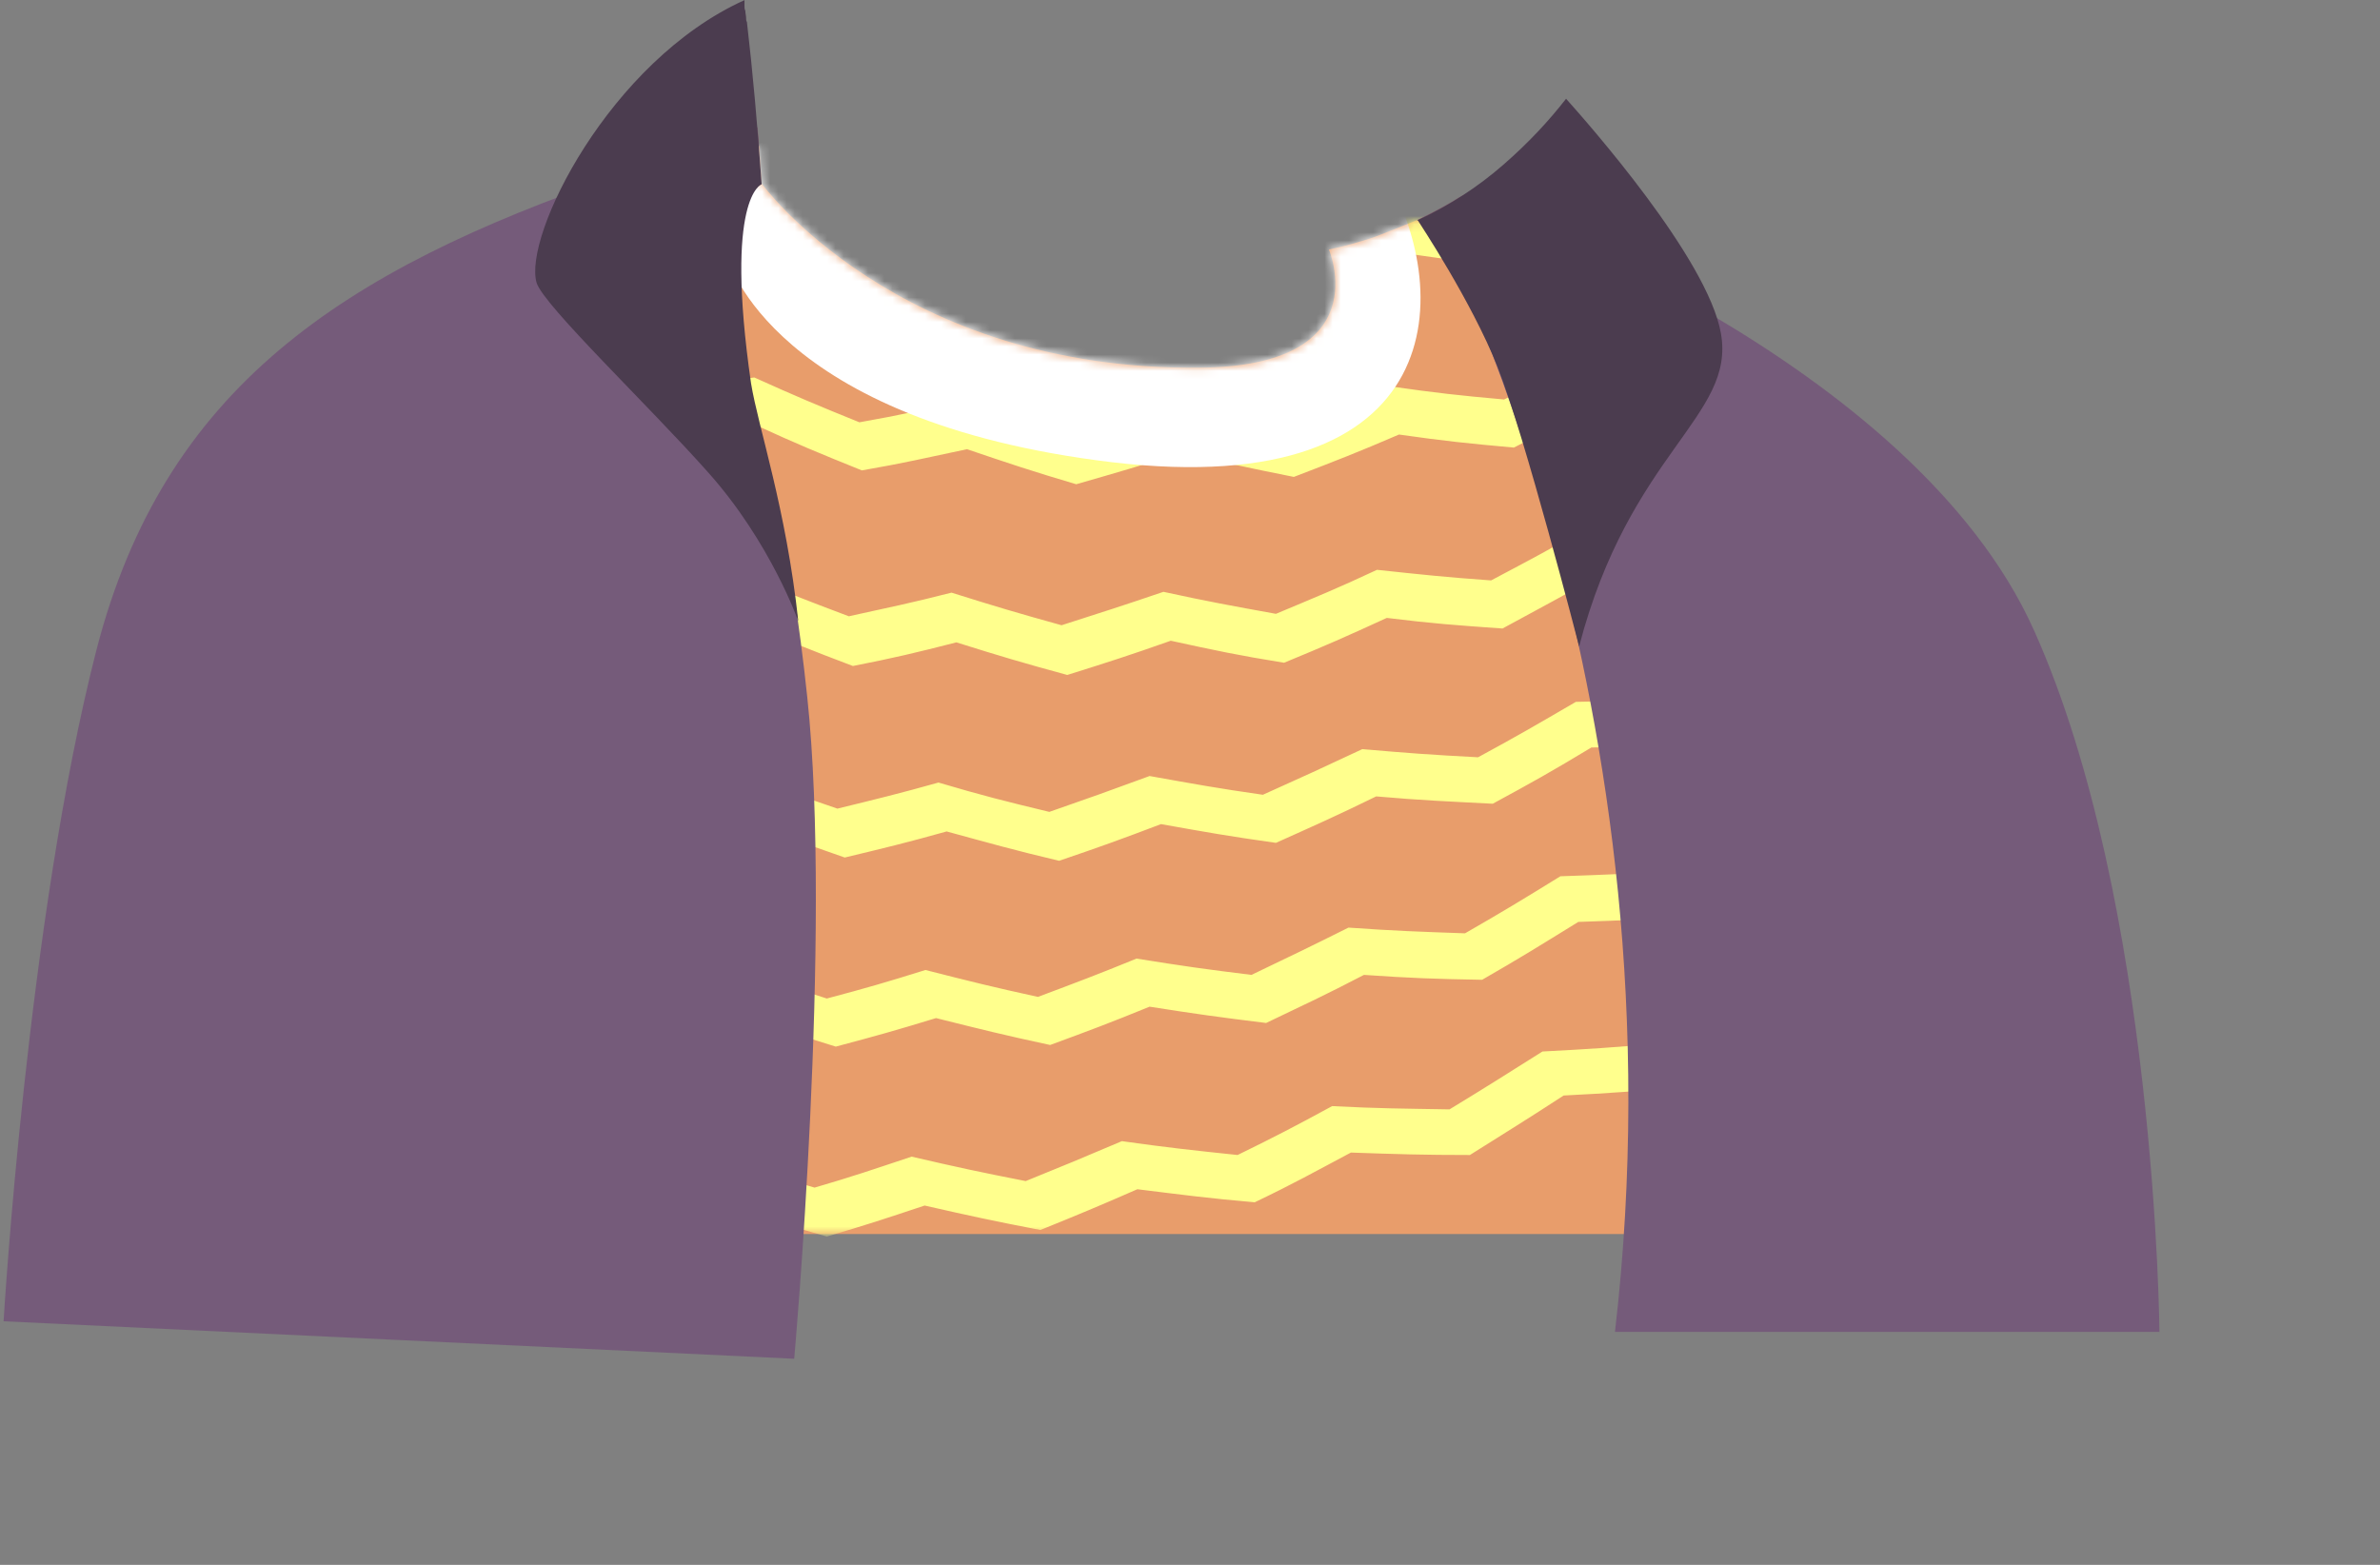 <svg width="292" height="192" viewBox="0 0 292 192" fill="none" xmlns="http://www.w3.org/2000/svg">
<rect x="0" y="0" width="292" height="192" fill="#808080" stroke="none"/>
<path d="M75.641 21.615C75.641 21.615 90.241 15.815 92.941 15.615L93.141 17.915C93.141 17.915 81.541 22.915 80.841 23.715C80.141 24.515 75.641 21.615 75.641 21.615Z" fill="#7E5D6D"/>
<path d="M255.841 151.415H3.041C3.041 151.415 4.541 105.015 19.741 71.915C31.241 46.915 58.841 30.415 78.941 23.215C84.641 21.215 89.041 19.015 93.141 17.915C93.141 18.415 93.441 22.115 93.441 22.515C93.441 22.515 110.041 45.415 147.041 45.115C169.241 45.015 163.041 30.615 163.041 30.615C164.941 30.215 166.741 29.715 168.541 29.115C169.141 28.915 173.341 27.215 173.841 27.015C186.741 30.415 202.541 40.015 225.441 59.215C251.241 80.915 255.841 151.415 255.841 151.415Z" fill="#E89D6B"/>
<mask id="mask0_4_1828" style="mask-type:alpha" maskUnits="userSpaceOnUse" x="3" y="17" width="253" height="135">
<path d="M255.841 151.415H3.041C3.041 151.415 4.541 105.015 19.741 71.915C31.241 46.915 58.841 30.415 78.941 23.215C84.641 21.215 89.041 19.015 93.141 17.915C93.141 18.415 93.441 22.115 93.441 22.515C93.441 22.515 110.041 45.415 147.041 45.115C169.241 45.015 163.041 30.615 163.041 30.615C164.941 30.215 166.741 29.715 168.541 29.115C169.141 28.915 173.341 27.215 173.841 27.015C186.741 30.415 202.541 40.015 225.441 59.215C251.241 80.915 255.841 151.415 255.841 151.415Z" fill="#E89D6B"/>
</mask>
<g mask="url(#mask0_4_1828)">
<path d="M54.941 15.715C60.441 15.915 63.241 16.015 68.741 15.915C73.641 18.815 76.041 20.215 81.041 22.915C86.141 22.615 88.741 22.415 93.841 21.815C98.941 24.215 101.441 25.415 106.541 27.715C111.741 26.915 114.341 26.415 119.441 25.415C124.641 27.415 127.341 28.315 132.541 30.015C137.741 28.715 140.341 27.915 145.541 26.415C150.941 27.815 153.641 28.515 159.041 29.715C164.241 27.815 166.841 26.915 172.041 24.815C177.541 25.715 180.341 26.115 185.841 26.815C190.941 24.415 193.541 23.215 198.641 20.615C204.241 20.915 207.041 21.015 212.641 21.115C217.641 18.115 220.141 16.615 225.141 13.515C231.441 13.015 234.541 12.715 240.841 12.015C240.341 14.415 240.141 15.615 239.741 18.015C234.541 18.615 231.841 18.915 226.641 19.315C221.541 22.515 219.041 24.115 213.841 27.115C208.141 27.115 205.341 27.015 199.641 26.715C194.441 29.315 191.841 30.615 186.641 33.015C181.041 32.315 178.241 31.915 172.641 31.115C167.441 33.215 164.741 34.215 159.541 36.015C154.041 34.815 151.341 34.115 145.941 32.715C140.741 34.215 138.041 35.015 132.841 36.315C127.541 34.515 124.841 33.615 119.541 31.615C114.341 32.615 111.741 33.115 106.441 33.915C101.241 31.615 98.741 30.515 93.541 28.015C88.341 28.515 85.741 28.715 80.641 29.015C75.641 26.315 73.141 24.915 68.241 21.915C63.641 21.915 61.341 21.915 56.741 21.715C56.041 19.415 55.741 18.215 54.941 15.715Z" fill="#FFFF8D"/>
<path d="M53.541 41.115C59.041 41.215 61.741 41.215 67.341 41.015C72.341 43.815 74.841 45.115 79.841 47.715C84.941 47.315 87.441 47.015 92.541 46.315C97.641 48.615 100.241 49.715 105.441 51.815C110.541 50.915 113.041 50.315 118.241 49.215C123.541 51.015 126.241 51.915 131.541 53.515C136.641 52.015 139.241 51.315 144.341 49.615C149.741 50.915 152.541 51.515 157.941 52.615C163.041 50.615 165.541 49.615 170.641 47.415C176.241 48.215 178.941 48.515 184.541 49.015C189.541 46.515 192.041 45.215 197.041 42.515C202.641 42.715 205.541 42.715 211.141 42.615C216.041 39.615 218.441 38.015 223.341 34.815C229.641 34.215 232.841 33.915 239.141 33.015C238.741 35.415 238.641 36.615 238.241 38.915C232.941 39.615 230.341 39.915 225.141 40.415C220.141 43.715 217.741 45.315 212.741 48.415C207.041 48.515 204.141 48.515 198.441 48.315C193.341 51.015 190.841 52.315 185.741 54.915C180.141 54.415 177.241 54.115 171.641 53.315C166.541 55.515 163.941 56.515 158.741 58.515C153.241 57.415 150.441 56.815 144.941 55.515C139.741 57.215 137.241 57.915 132.041 59.415C126.641 57.815 123.941 56.915 118.641 55.115C113.441 56.215 110.941 56.815 105.741 57.715C100.541 55.615 97.841 54.515 92.641 52.115C87.541 52.715 84.941 53.015 79.841 53.515C74.741 50.915 72.241 49.515 67.241 46.715C62.641 46.815 60.341 46.915 55.841 46.815C54.841 44.615 54.441 43.415 53.541 41.115Z" fill="#FFFF8D"/>
<path d="M52.142 66.115C57.542 66.015 60.342 65.915 65.842 65.715C70.842 68.415 73.442 69.715 78.542 72.115C83.542 71.515 86.042 71.215 91.042 70.415C96.242 72.615 98.842 73.615 104.142 75.615C109.142 74.515 111.642 74.015 116.742 72.715C122.142 74.415 124.842 75.215 130.242 76.715C135.242 75.115 137.742 74.315 142.742 72.615C148.242 73.815 151.042 74.315 156.542 75.315C161.542 73.215 164.042 72.215 168.942 69.915C174.542 70.515 177.342 70.815 182.942 71.215C187.842 68.615 190.342 67.315 195.142 64.515C200.842 64.515 203.642 64.515 209.342 64.315C214.142 61.215 216.542 59.615 221.242 56.415C227.542 55.715 230.742 55.315 237.042 54.315C236.742 56.615 236.642 57.815 236.442 60.215C231.142 61.015 228.542 61.415 223.242 62.015C218.442 65.315 215.942 67.015 211.142 70.115C205.342 70.315 202.442 70.415 196.742 70.315C191.742 73.115 189.342 74.415 184.342 77.115C178.642 76.715 175.842 76.515 170.142 75.815C165.142 78.115 162.642 79.215 157.542 81.315C151.942 80.415 149.142 79.815 143.642 78.615C138.542 80.415 136.042 81.215 130.942 82.815C125.442 81.315 122.742 80.515 117.342 78.815C112.242 80.115 109.742 80.715 104.642 81.715C99.342 79.715 96.642 78.615 91.442 76.415C86.342 77.215 83.842 77.515 78.742 78.115C73.542 75.615 71.042 74.315 65.942 71.615C61.442 71.815 59.142 71.915 54.642 72.015C53.642 69.715 53.142 68.515 52.142 66.115Z" fill="#FFFF8D"/>
<path d="M50.642 91.015C56.042 90.815 58.742 90.615 64.142 90.215C69.242 92.815 71.842 94.015 77.042 96.315C81.942 95.615 84.442 95.215 89.442 94.315C94.742 96.415 97.442 97.415 102.742 99.215C107.642 98.015 110.142 97.415 115.142 96.015C120.542 97.615 123.342 98.315 128.742 99.615C133.642 97.915 136.142 97.015 141.042 95.215C146.642 96.215 149.342 96.715 154.942 97.515C159.842 95.315 162.242 94.215 167.142 91.915C172.842 92.415 175.642 92.615 181.342 92.915C186.142 90.315 188.542 88.915 193.342 86.115C199.042 86.015 201.942 85.915 207.642 85.615C212.342 82.515 214.642 80.915 219.242 77.615C225.642 76.815 228.842 76.315 235.142 75.215C234.942 77.515 234.942 78.715 234.742 81.015C229.442 81.915 226.842 82.315 221.542 83.015C216.842 86.415 214.442 88.015 209.742 91.215C203.942 91.515 201.042 91.615 195.242 91.715C190.442 94.615 187.942 96.015 183.142 98.615C177.442 98.315 174.542 98.215 168.842 97.715C163.942 100.115 161.442 101.215 156.542 103.415C150.842 102.615 148.042 102.115 142.442 101.115C137.442 103.015 134.942 103.915 129.942 105.615C124.442 104.315 121.642 103.515 116.142 102.015C111.142 103.415 108.642 104.015 103.642 105.215C98.242 103.315 95.542 102.415 90.142 100.315C85.142 101.215 82.642 101.615 77.642 102.315C72.342 99.915 69.742 98.715 64.642 96.115C60.142 96.515 57.942 96.615 53.442 96.815C52.342 94.515 51.742 93.315 50.642 91.015Z" fill="#FFFF8D"/>
<path d="M49.241 115.615C54.541 115.215 57.241 115.015 62.641 114.415C67.841 116.815 70.441 118.015 75.741 120.215C80.641 119.415 83.041 118.915 87.941 117.915C93.341 119.815 96.041 120.815 101.441 122.515C106.341 121.215 108.741 120.515 113.541 119.015C119.041 120.415 121.841 121.115 127.341 122.315C132.141 120.515 134.541 119.615 139.441 117.615C145.041 118.515 147.841 118.915 153.541 119.615C158.341 117.315 160.641 116.215 165.441 113.815C171.141 114.215 174.041 114.315 179.741 114.515C184.441 111.815 186.741 110.415 191.441 107.515C197.241 107.315 200.041 107.215 205.841 106.815C210.341 103.615 212.641 102.015 217.141 98.715C223.541 97.815 226.741 97.315 233.141 96.115C233.041 98.415 233.041 99.515 232.941 101.815C227.641 102.815 225.041 103.215 219.741 104.015C215.141 107.415 212.841 109.115 208.241 112.315C202.441 112.815 199.441 112.915 193.641 113.115C188.941 116.015 186.541 117.515 181.841 120.215C176.041 120.115 173.141 120.015 167.341 119.615C162.541 122.115 160.141 123.215 155.341 125.515C149.641 124.815 146.741 124.415 141.041 123.515C136.141 125.515 133.741 126.415 128.841 128.215C123.241 127.015 120.441 126.315 114.841 124.915C109.941 126.415 107.441 127.115 102.541 128.415C97.041 126.715 94.341 125.815 88.841 123.815C83.941 124.815 81.441 125.315 76.541 126.115C71.241 123.915 68.541 122.715 63.241 120.315C58.841 120.815 56.641 121.015 52.241 121.315C51.041 119.115 50.441 117.915 49.241 115.615Z" fill="#FFFF8D"/>
<path d="M47.741 140.015C53.041 139.515 55.641 139.215 60.941 138.515C66.241 140.815 68.941 141.915 74.241 144.015C79.041 143.015 81.441 142.515 86.241 141.415C91.741 143.215 94.441 144.115 99.941 145.715C104.741 144.315 107.041 143.515 111.841 141.915C117.441 143.215 120.241 143.815 125.841 144.915C130.541 143.015 132.941 142.015 137.641 140.015C143.341 140.815 146.141 141.115 151.841 141.715C156.541 139.415 158.841 138.215 163.441 135.715C169.241 136.015 172.041 136.015 177.841 136.115C182.441 133.315 184.641 131.915 189.241 129.015C195.041 128.715 197.941 128.515 203.741 128.015C208.141 124.815 210.341 123.115 214.741 119.815C221.141 118.815 224.441 118.315 230.841 117.015C230.841 119.215 230.841 120.415 230.941 122.615C225.641 123.615 223.041 124.115 217.741 124.915C213.241 128.315 211.041 130.015 206.541 133.315C200.641 133.915 197.741 134.115 191.841 134.415C187.241 137.415 184.941 138.815 180.341 141.715C174.541 141.715 171.541 141.615 165.741 141.415C161.041 143.915 158.741 145.215 153.941 147.515C148.141 147.015 145.241 146.615 139.541 145.915C134.741 148.015 132.341 149.015 127.641 150.915C121.941 149.815 119.141 149.215 113.441 147.915C108.641 149.515 106.241 150.315 101.441 151.715C95.841 150.115 93.141 149.315 87.541 147.515C82.741 148.715 80.241 149.215 75.441 150.215C70.041 148.115 67.341 147.015 61.941 144.715C57.541 145.315 55.441 145.615 51.041 146.015C49.741 143.515 49.041 142.315 47.741 140.015Z" fill="#FFFF8D"/>
<path d="M89.341 31.815C89.341 31.815 94.741 51.715 136.441 56.715C178.241 61.615 178.641 35.315 169.441 20.515C160.241 5.715 96.741 9.315 89.941 16.415C83.141 23.515 89.341 31.815 89.341 31.815Z" fill="white"/>
</g>
<path d="M52.541 151.415L48.041 114.315" stroke="#544D4D" stroke-width="3" stroke-miterlimit="10" stroke-linecap="round" stroke-linejoin="round"/>
<path d="M227.141 101.715C227.141 101.715 224.141 109.015 225.041 116.315C225.941 123.615 228.541 134.315 224.841 151.415" stroke="#544D4D" stroke-width="3" stroke-miterlimit="10" stroke-linecap="round" stroke-linejoin="round"/>
<path d="M75.64 21.615C77.54 21.015 80.84 21.615 81.84 23.315C85.74 29.715 95.14 48.415 99.04 85.515C102.14 114.515 97.44 166.715 97.44 166.715L0.44 162.115C0.44 162.115 3.34 112.815 11.84 79.715C20.14 47.615 41.94 33.215 75.64 21.615Z" fill="#755B7A"/>
<path d="M176.24 27.715C176.24 27.715 207.14 85.815 198.14 163.415H264.94C264.94 163.415 264.54 110.715 249.54 77.315C234.54 43.915 182.04 25.215 182.04 25.215C182.04 25.215 178.74 26.815 176.24 27.715Z" fill="#755B7A"/>
<path d="M176.241 27.715L173.841 27.015C173.841 27.015 177.341 25.315 178.841 24.315L179.741 23.815C179.741 23.815 184.541 26.015 186.241 26.815C187.941 27.615 180.341 31.315 180.341 31.315C180.341 31.315 176.541 27.815 176.241 27.715Z" fill="#7E5D6D"/>
<path d="M97.941 76.215C97.941 76.215 94.54 66.515 86.841 57.915C79.74 49.915 66.74 37.515 65.841 34.715C64.141 29.015 74.74 7.515 91.341 0.015C91.341 0.115 91.341 0.215 91.341 0.315C91.341 0.415 91.341 0.515 91.341 0.715C91.341 0.915 91.341 1.115 91.441 1.315C91.441 1.615 91.54 1.915 91.54 2.215C91.54 2.415 91.54 2.515 91.641 2.715C92.341 8.715 92.941 15.415 93.441 22.515V22.615C93.441 22.615 88.841 24.115 92.141 47.015C93.04 52.515 96.441 62.315 97.941 76.215Z" fill="#4B3C4F"/>
<path d="M193.74 79.315C193.74 79.315 187.04 53.315 183.74 45.015C180.44 36.815 174.24 27.515 173.94 27.015C177.84 25.215 181.34 22.915 184.44 20.215C187.54 17.515 190.04 14.815 192.14 12.115C194.64 14.915 209.54 31.715 211.14 40.915C212.94 51.115 199.94 55.515 193.74 79.315Z" fill="#4B3C4F"/>
</svg>
